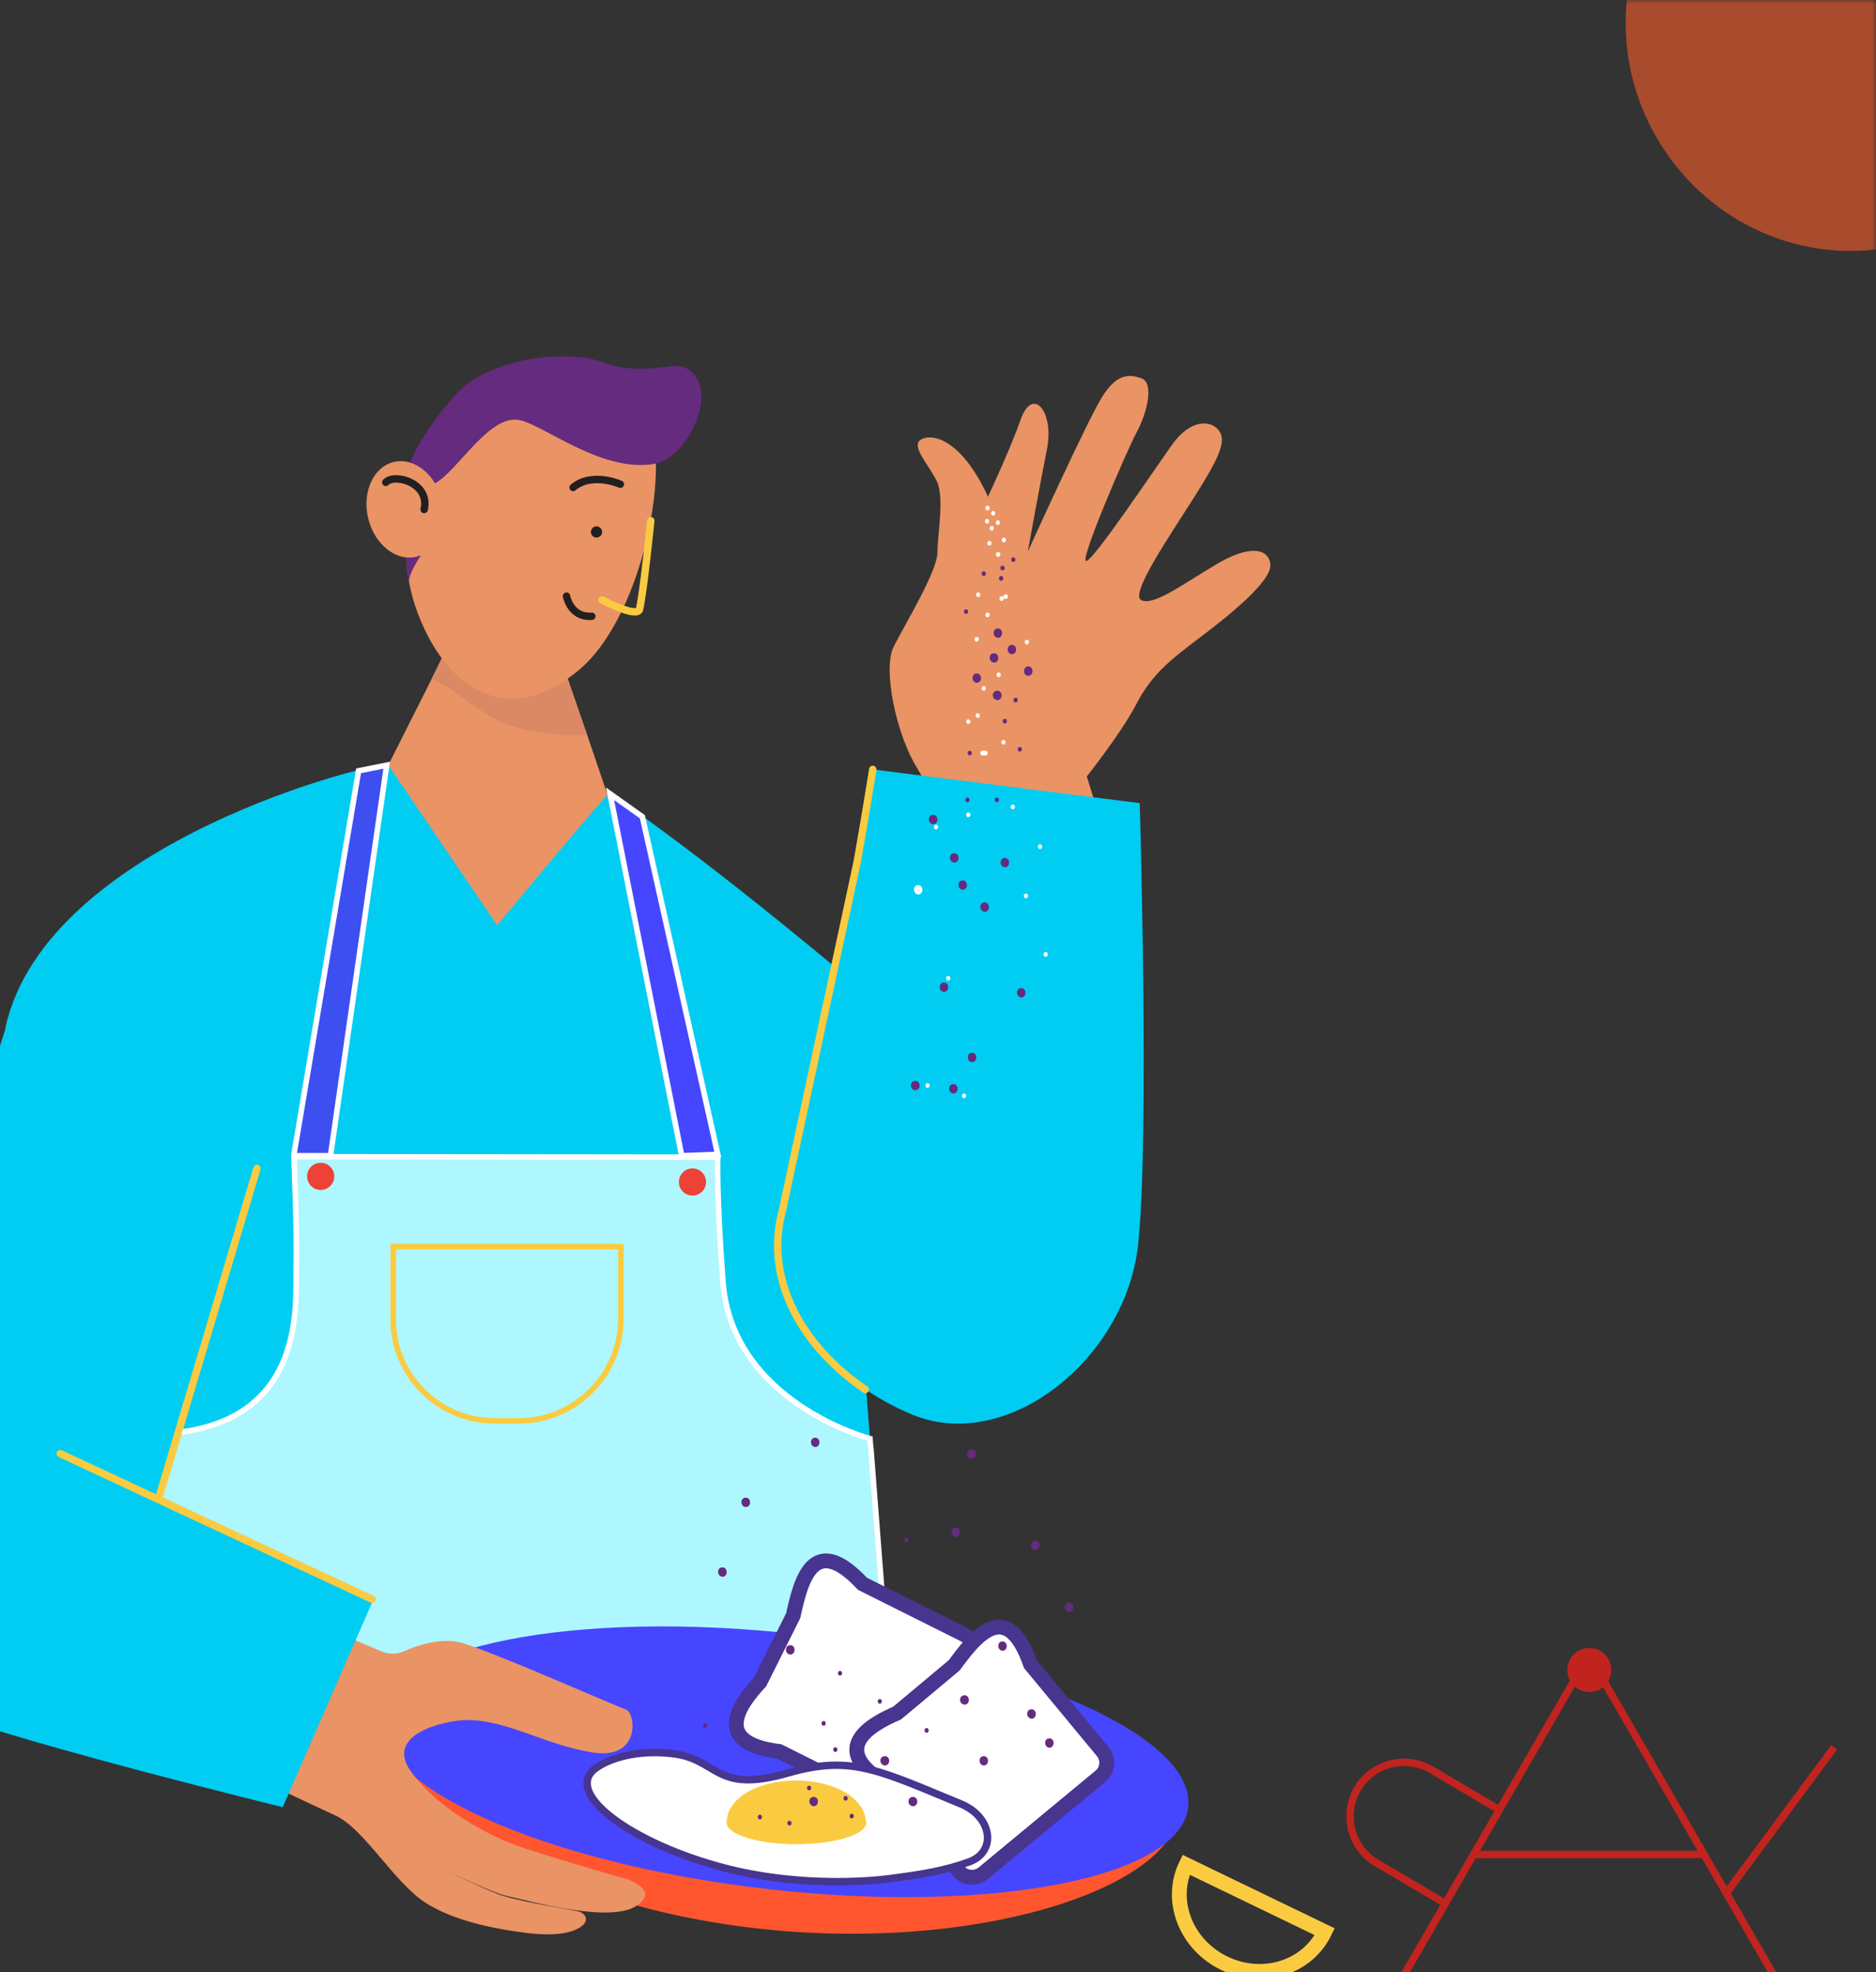 <svg width="253" height="266" viewBox="0 0 253 266" fill="none" xmlns="http://www.w3.org/2000/svg">
<rect x="0" y="0" width="253" height="266" fill="#333333" stroke="none"/>
<mask id="mask0_1_984" style="mask-type:alpha" maskUnits="userSpaceOnUse" x="-47" y="0" width="300" height="300">
<rect width="300" height="300" transform="matrix(-1 0 0 1 253 0)" fill="#C4C4C4"/>
</mask>
<g mask="url(#mask0_1_984)">
<ellipse cx="248.686" cy="3.987" rx="29.172" ry="30.116" transform="rotate(-31.929 248.686 3.987)" fill="#A94B2D"/>
<g clip-path="url(#clip0_1_984)">
<path d="M50.443 106.99L57.833 130.674L71.601 132.884L83.664 112.295L79.18 99.095L76.338 90.884L59.854 88.295L58.212 91.579L50.443 106.99Z" fill="#EA9365"/>
<path d="M58.211 91.579C61.874 93.158 64.906 96.569 68.695 97.832C70.843 98.526 74.127 99.095 76.401 99.158C78.422 99.221 78.485 99.221 79.053 99.095C79.117 99.095 79.117 99.095 79.18 99.158L76.338 90.884L59.79 88.295L58.211 91.579Z" fill="#DB8965"/>
<path d="M27.198 155.874L15.198 179.685L-5.139 220.106L-5.455 220.8C-4.508 222.442 -3.813 224.274 -3.371 226.042C-3.244 226.485 119.977 227.937 119.977 227.937L114.734 160.8C114.734 160.8 112.524 143.748 113.219 130.927C92.377 113.558 82.208 106.99 82.208 106.99C81.766 106.99 67.05 124.8 67.05 124.8L52.334 103.137C51.324 102.506 6.292 113.432 0.734 138.569" fill="#00CDF1"/>
<path d="M23.977 193.2C41.282 191.116 39.83 175.832 39.956 171.032C40.083 166.232 39.64 156 39.64 156L96.798 156.063C96.798 156.063 96.609 160.989 97.493 172.8C98.693 189.158 117.325 194.021 117.325 194.021C117.325 194.021 117.388 195.095 117.451 195.411L119.914 227.305L14.504 226.232L23.977 193.2Z" fill="#AEF7FF" stroke="white" stroke-width="0.75" stroke-miterlimit="10"/>
<path d="M0.866 138.316L-20.355 205.327C-23.576 215.432 -17.892 226.295 -7.849 229.453C2.256 232.674 13.119 226.99 16.277 216.948L37.688 149.559" fill="#00CDF1"/>
<path d="M53.408 232.674C52.272 243.032 72.987 256.8 102.166 260.084C131.345 263.369 157.808 254.842 159.008 244.484C160.145 234.126 135.893 226.295 106.966 221.432C77.977 216.569 54.545 222.316 53.408 232.674Z" fill="#FF5630"/>
<path d="M103.835 254.801C73.746 251.428 50.217 240.994 51.282 231.496C52.346 221.997 77.602 217.032 107.691 220.405C137.78 223.777 161.309 234.212 160.244 243.71C159.179 253.208 133.924 258.173 103.835 254.801Z" fill="#4646FF"/>
<path d="M41.66 218.527L51.386 222.696C52.397 223.138 53.47 223.138 54.481 222.696C56.312 221.875 59.533 220.801 62.249 221.559C66.291 222.696 81.26 229.327 84.481 230.591C85.681 231.033 86.502 237.412 79.87 236.338C73.239 235.264 68.312 231.854 62.691 231.98C60.291 232.043 51.702 233.748 55.428 238.927C59.154 244.106 66.102 247.58 69.512 248.843C72.923 250.106 84.607 253.454 84.607 253.454C84.607 253.454 89.218 254.969 85.681 257.117C81.954 259.391 70.902 256.233 68.439 255.727C66.607 255.348 60.354 252.38 60.354 252.38C60.354 252.38 66.355 255.285 67.997 255.727C71.344 256.675 75.007 257.18 77.849 257.748C78.923 257.938 79.428 258.885 78.607 259.643C77.091 260.969 73.997 261.033 71.281 260.717C66.102 260.085 61.049 258.948 57.386 256.612C53.154 253.896 49.112 246.633 45.26 244.864C41.407 243.096 31.618 238.422 31.618 238.422L41.66 218.527Z" fill="#EA9365"/>
<path d="M-7.351 231.031C3.639 235.262 38.123 243.726 38.123 243.726L50.312 215.81C50.249 215.747 46.965 213.852 36.733 209.368L7.239 195.662C-1.856 190.483 -12.214 194.526 -18.656 202.799C-25.414 211.452 -19.035 226.547 -7.351 231.031Z" fill="#00CDF1"/>
<path d="M149.663 114.694L146.568 104.715C146.568 104.715 151.242 98.842 153.263 94.926C155.347 90.947 157.747 89.052 161.852 85.957C165.958 82.863 171.452 78.379 171.326 76.168C171.137 73.957 168.547 73.389 163.937 76.168C159.263 78.947 155.663 81.663 153.958 80.968C152.252 80.273 157.558 72.568 161.158 66.884C164.758 61.2 165.389 59.305 164.315 57.978C163.305 56.715 160.589 56.4 158 60.063C155.41 63.726 147.579 75.41 146.505 75.663C145.431 75.915 151.937 60.821 153.326 58.231C154.715 55.642 155.663 51.663 153.958 51.031C152.252 50.4 150.61 50.4 148.652 53.494C146.694 56.589 138.61 74.4 138.61 74.4C138.61 74.4 140.189 65.621 141.2 60.568C142.21 55.515 139.242 51.915 137.6 56.715C135.894 61.515 132.421 68.715 132.421 68.715C132.421 68.715 129.705 79.263 126.484 81.978C123.263 84.694 120.8 92.652 123.263 97.073C125.726 101.431 130.589 109.326 130.589 109.326L149.663 114.694Z" fill="#EA9365"/>
<path d="M127.748 114.694C127.748 114.694 126.358 107.873 123.642 103.515C120.927 99.157 118.969 90.252 120.548 87.157C122.127 84.062 126.421 76.989 126.421 74.525C126.421 72.062 127.432 67.01 126.295 64.799C125.158 62.589 122.948 60.252 124.084 59.367C125.221 58.483 129.137 58.609 132.927 66.315C135.769 72.125 132.99 75.915 131.158 80.967C129.327 86.02 130.716 92.336 131.916 96.694C133.053 101.052 136.4 108.188 139.684 110.525C142.969 112.799 149.727 114.757 149.727 114.757" fill="#EA9365"/>
<path d="M153.516 167.62C155.031 152.841 153.705 108.315 153.705 108.315L117.705 103.768C117.705 103.831 115.937 114.631 115.937 114.694L105.831 161.81C102.61 174.504 110.947 185.81 123.074 190.799C135.831 196.041 151.937 183.283 153.516 167.62Z" fill="#00CDF1"/>
<path d="M59.852 59.116C53.41 68.842 53.6 77.81 57.705 85.768C61.621 93.347 69.073 97.831 77.978 90.442C86.947 83.116 91.684 59.937 85.999 52.989C80.315 46.105 66.294 49.452 59.852 59.116Z" fill="#EA9365"/>
<path d="M117.703 103.77C116.882 108.822 116.819 109.264 115.619 116.148L105.514 163.264C102.987 172.612 108.293 181.706 116.693 187.391" stroke="#FACB41" stroke-miterlimit="10" stroke-linecap="round"/>
<path d="M56.758 74.905C56.758 74.905 55.053 77.368 55.179 78.505C55.305 79.642 54.547 75.032 54.8 74.211C55.116 73.326 56.758 74.905 56.758 74.905Z" fill="#642B7E"/>
<path d="M94.401 51.979C95.475 55.2 92.254 61.958 88.085 62.59C80.696 63.727 72.675 56.716 69.58 56.59C65.348 56.4 60.99 64.737 58.022 65.432C55.054 66.127 55.433 62.842 55.433 62.842C54.611 62.148 60.359 53.369 63.58 51.348C70.275 47.242 78.359 47.684 81.454 48.885C85.243 50.4 89.412 49.453 90.485 49.39C91.559 49.264 93.517 49.327 94.401 51.979Z" fill="#642B7E"/>
<path d="M49.645 69.866C48.815 66.334 50.372 62.947 53.122 62.3C55.873 61.654 58.776 63.992 59.606 67.524C60.436 71.055 58.88 74.442 56.129 75.089C53.379 75.736 50.476 73.397 49.645 69.866Z" fill="#EA9365"/>
<path d="M52.024 65.053C53.224 63.79 58.024 65.116 57.203 68.716" stroke="#231F20" stroke-miterlimit="10" stroke-linecap="round"/>
<path d="M87.766 70.231C87.766 70.231 86.818 79.641 86.25 82.167C85.934 83.43 81.197 80.904 81.197 80.904" stroke="#FACB41" stroke-miterlimit="10" stroke-linecap="round"/>
<path d="M83.664 65.306C83.664 65.306 79.811 63.601 77.285 65.748" stroke="#231F20" stroke-miterlimit="10" stroke-linecap="round"/>
<path d="M76.402 80.4C76.402 80.4 76.907 83.306 79.812 83.116" stroke="#231F20" stroke-miterlimit="10" stroke-linecap="round"/>
<path d="M80.445 72.504C80.027 72.504 79.687 72.165 79.687 71.746C79.687 71.328 80.027 70.988 80.445 70.988C80.864 70.988 81.203 71.328 81.203 71.746C81.203 72.165 80.864 72.504 80.445 72.504Z" fill="#231F20"/>
<path d="M212.376 226.486L186.987 270.444C185.092 273.728 187.429 277.833 191.218 277.833H237.323C241.113 277.833 243.45 273.728 241.555 270.444L216.166 226.486C215.345 225.033 213.26 225.033 212.376 226.486Z" stroke="#C1231F" stroke-miterlimit="10"/>
<path d="M214.336 228.191C212.697 228.191 211.368 226.862 211.368 225.222C211.368 223.583 212.697 222.254 214.336 222.254C215.975 222.254 217.304 223.583 217.304 225.222C217.304 226.862 215.975 228.191 214.336 228.191Z" fill="#C1231F"/>
<path d="M229.492 250.105H198.671" stroke="#C1231F" stroke-miterlimit="10"/>
<path d="M202.016 243.98L193.047 238.675C189.574 236.654 185.089 237.79 183.068 241.264C181.047 244.738 182.184 249.222 185.658 251.243L194.626 256.548" stroke="#C1231F" stroke-miterlimit="10"/>
<path d="M247.367 235.643L232.651 255.537" stroke="#C1231F" stroke-miterlimit="10"/>
<path d="M178.656 260.526C176.319 265.389 170.256 267.284 165.077 264.757C159.898 262.231 157.625 256.294 159.962 251.494L178.656 260.526Z" stroke="#FACB41" stroke-width="2" stroke-miterlimit="10"/>
<path d="M121.941 241.959L131.036 223.58C131.604 222.38 131.162 220.99 129.962 220.422L116.32 213.601C109.625 206.464 107.983 213.285 106.972 217.896L102.488 226.864C99.772 229.769 95.856 235.075 105.078 236.211L118.72 243.032C119.92 243.601 121.372 243.159 121.941 241.959Z" fill="white" stroke="#47358F" stroke-width="2" stroke-miterlimit="10"/>
<path d="M132.606 252.633L148.395 239.559C149.406 238.738 149.532 237.222 148.711 236.212L138.985 224.464C135.764 215.243 131.469 220.801 128.69 224.591L120.985 231.033C117.322 232.612 111.574 235.896 119.595 240.633L129.258 252.317C130.079 253.327 131.595 253.454 132.606 252.633Z" fill="white" stroke="#47358F" stroke-width="2" stroke-miterlimit="10"/>
<path d="M106.275 239.117C114.801 236.654 118.527 238.738 129.58 243.285C133.875 245.054 134.443 249.791 130.654 251.117C127.559 252.254 124.275 252.822 119.727 253.391C116.696 253.769 108.485 254.338 99.58 252.38C86.38 249.412 75.58 242.022 80.317 238.485C82.338 237.033 86.001 236.022 90.359 236.464C97.054 237.096 96.106 242.022 106.275 239.117Z" fill="white" stroke="#47358F" stroke-miterlimit="10"/>
<path d="M107.41 248.717C102.212 248.717 97.999 247.416 97.999 245.812C97.999 244.207 102.212 242.906 107.41 242.906C112.607 242.906 116.82 244.207 116.82 245.812C116.82 247.416 112.607 248.717 107.41 248.717Z" fill="#FACB41"/>
<path d="M98 245.809C98 242.525 102.168 240.125 107.347 240.125C112.526 240.125 116.758 242.525 116.758 245.809H98Z" fill="#FACB41"/>
<path d="M91.934 155.874L96.797 155.684L86.628 110.147L82.27 107.053L91.934 155.874Z" fill="#4646FF" stroke="white" stroke-width="0.75" stroke-miterlimit="10"/>
<path d="M44.569 155.873H40.148C39.896 155.873 39.58 155.936 39.643 155.683L48.359 103.957L52.148 103.199L44.569 155.873Z" fill="#3D4FF1" stroke="white" stroke-width="0.75" stroke-miterlimit="10"/>
<path d="M93.387 161.241C92.376 161.241 91.556 160.421 91.556 159.41C91.556 158.398 92.376 157.578 93.387 157.578C94.399 157.578 95.219 158.398 95.219 159.41C95.219 160.421 94.399 161.241 93.387 161.241Z" fill="#ED4235"/>
<path d="M43.246 160.483C42.235 160.483 41.415 159.663 41.415 158.652C41.415 157.64 42.235 156.82 43.246 156.82C44.258 156.82 45.078 157.64 45.078 158.652C45.078 159.663 44.258 160.483 43.246 160.483Z" fill="#ED4235"/>
<path d="M66.674 191.622H70.021C77.537 191.622 83.727 185.432 83.727 177.916V168.127H53.032V177.916C52.969 185.432 59.158 191.622 66.674 191.622Z" stroke="#FACB41" stroke-width="0.75" stroke-miterlimit="10"/>
<path d="M50.188 215.685L8.124 196.043" stroke="#FACB41" stroke-miterlimit="10" stroke-linecap="round"/>
<path d="M21.393 202.104L34.656 157.578" stroke="#FACB41" stroke-miterlimit="10" stroke-linecap="round"/>
<path d="M136.653 75.158C137.032 75.158 137.032 75.79 136.653 75.79C136.274 75.79 136.274 75.158 136.653 75.158Z" fill="#642B7E"/>
<path d="M135.2 76.295C135.579 76.295 135.579 76.927 135.2 76.927C134.82 76.927 134.82 76.295 135.2 76.295Z" fill="#642B7E"/>
<path d="M135.012 77.684C135.392 77.684 135.392 78.316 135.012 78.316C134.633 78.316 134.633 77.684 135.012 77.684Z" fill="#642B7E"/>
<path d="M132.669 77.053C133.048 77.053 133.048 77.685 132.669 77.685C132.289 77.685 132.289 77.053 132.669 77.053Z" fill="#642B7E"/>
<path d="M130.278 82.168C130.657 82.168 130.657 82.8 130.278 82.8C129.899 82.8 129.899 82.168 130.278 82.168Z" fill="#642B7E"/>
<path d="M134.572 84.758C135.33 84.758 135.33 86.021 134.572 86.021C133.814 85.958 133.814 84.758 134.572 84.758Z" fill="#642B7E"/>
<path d="M136.463 86.969C137.221 86.969 137.221 88.232 136.463 88.232C135.705 88.169 135.705 86.969 136.463 86.969Z" fill="#642B7E"/>
<path d="M134.064 88.106C134.822 88.106 134.822 89.369 134.064 89.369C133.306 89.305 133.243 88.106 134.064 88.106Z" fill="#642B7E"/>
<path d="M131.728 90.82C132.486 90.82 132.486 92.084 131.728 92.084C130.971 92.084 130.971 90.82 131.728 90.82Z" fill="#642B7E"/>
<path d="M134.51 93.158C135.268 93.158 135.268 94.421 134.51 94.421C133.689 94.358 133.689 93.158 134.51 93.158Z" fill="#642B7E"/>
<path d="M138.674 89.875C139.432 89.875 139.432 91.138 138.674 91.138C137.916 91.138 137.916 89.875 138.674 89.875Z" fill="#642B7E"/>
<path d="M136.966 94.106C137.345 94.106 137.345 94.737 136.966 94.737C136.586 94.737 136.586 94.106 136.966 94.106Z" fill="#642B7E"/>
<path d="M135.512 96.947C135.892 96.947 135.892 97.579 135.512 97.579C135.133 97.579 135.133 96.947 135.512 96.947Z" fill="#642B7E"/>
<path d="M137.536 100.736C137.915 100.736 137.915 101.368 137.536 101.368C137.157 101.368 137.157 100.736 137.536 100.736Z" fill="#642B7E"/>
<path d="M130.778 101.242C131.157 101.242 131.157 101.874 130.778 101.874C130.399 101.874 130.399 101.242 130.778 101.242Z" fill="#642B7E"/>
<path d="M130.466 107.559C130.845 107.559 130.845 108.191 130.466 108.191C130.086 108.191 130.086 107.559 130.466 107.559Z" fill="#642B7E"/>
<path d="M134.442 107.559C134.821 107.559 134.821 108.191 134.442 108.191C134.063 108.191 134.063 107.559 134.442 107.559Z" fill="#642B7E"/>
<path d="M125.853 109.895C126.611 109.895 126.611 111.158 125.853 111.158C125.096 111.095 125.032 109.895 125.853 109.895Z" fill="#642B7E"/>
<path d="M128.697 115.074C129.455 115.074 129.455 116.337 128.697 116.337C127.939 116.274 127.876 115.074 128.697 115.074Z" fill="#642B7E"/>
<path d="M135.518 115.705C136.275 115.705 136.275 116.968 135.518 116.968C134.76 116.905 134.76 115.705 135.518 115.705Z" fill="#642B7E"/>
<path d="M129.83 118.736C130.588 118.736 130.588 119.999 129.83 119.999C129.072 119.936 129.072 118.736 129.83 118.736Z" fill="#642B7E"/>
<path d="M132.799 121.705C133.557 121.705 133.557 122.968 132.799 122.968C132.041 122.905 131.978 121.705 132.799 121.705Z" fill="#642B7E"/>
<path d="M137.728 133.262C138.486 133.262 138.486 134.525 137.728 134.525C136.971 134.462 136.971 133.262 137.728 133.262Z" fill="#642B7E"/>
<path d="M127.307 132.506C128.064 132.506 128.064 133.769 127.307 133.769C126.549 133.769 126.549 132.506 127.307 132.506Z" fill="#642B7E"/>
<path d="M131.096 141.979C131.854 141.979 131.854 143.242 131.096 143.242C130.338 143.242 130.338 141.979 131.096 141.979Z" fill="#642B7E"/>
<path d="M128.572 146.211C129.33 146.211 129.33 147.474 128.572 147.474C127.814 147.411 127.814 146.211 128.572 146.211Z" fill="#642B7E"/>
<path d="M123.455 145.77C124.213 145.77 124.213 147.033 123.455 147.033C122.634 147.033 122.634 145.77 123.455 145.77Z" fill="#642B7E"/>
<path d="M131.033 195.473C131.791 195.473 131.791 196.736 131.033 196.736C130.212 196.673 130.212 195.473 131.033 195.473Z" fill="#642B7E"/>
<path d="M109.939 193.895C110.697 193.895 110.697 195.158 109.939 195.158C109.182 195.095 109.182 193.895 109.939 193.895Z" fill="#642B7E"/>
<path d="M100.588 201.979C101.346 201.979 101.346 203.242 100.588 203.242C99.83 203.242 99.767 201.979 100.588 201.979Z" fill="#642B7E"/>
<path d="M97.432 211.389C98.189 211.389 98.189 212.652 97.432 212.652C96.674 212.589 96.611 211.389 97.432 211.389Z" fill="#642B7E"/>
<path d="M106.588 221.873C107.346 221.873 107.346 223.136 106.588 223.136C105.83 223.136 105.767 221.873 106.588 221.873Z" fill="#642B7E"/>
<path d="M139.619 207.789C140.377 207.789 140.377 209.052 139.619 209.052C138.861 208.989 138.861 207.789 139.619 207.789Z" fill="#642B7E"/>
<path d="M128.885 206.021C129.643 206.021 129.643 207.285 128.885 207.285C128.127 207.221 128.127 206.021 128.885 206.021Z" fill="#642B7E"/>
<path d="M144.166 216.127C144.924 216.127 144.924 217.39 144.166 217.39C143.408 217.327 143.345 216.127 144.166 216.127Z" fill="#642B7E"/>
<path d="M135.197 221.369C135.955 221.369 135.955 222.632 135.197 222.632C134.439 222.569 134.439 221.369 135.197 221.369Z" fill="#642B7E"/>
<path d="M139.119 230.527C139.877 230.527 139.877 231.791 139.119 231.791C138.361 231.727 138.298 230.527 139.119 230.527Z" fill="#642B7E"/>
<path d="M141.518 234.441C142.275 234.441 142.275 235.705 141.518 235.705C140.76 235.641 140.76 234.441 141.518 234.441Z" fill="#642B7E"/>
<path d="M132.674 236.842C133.432 236.842 133.432 238.105 132.674 238.105C131.916 238.042 131.916 236.842 132.674 236.842Z" fill="#642B7E"/>
<path d="M130.088 228.633C130.846 228.633 130.846 229.896 130.088 229.896C129.267 229.833 129.267 228.633 130.088 228.633Z" fill="#642B7E"/>
<path d="M123.135 242.336C123.893 242.336 123.893 243.599 123.135 243.599C122.314 243.536 122.314 242.336 123.135 242.336Z" fill="#642B7E"/>
<path d="M119.346 236.842C120.104 236.842 120.104 238.105 119.346 238.105C118.525 238.042 118.525 236.842 119.346 236.842Z" fill="#642B7E"/>
<path d="M109.744 242.336C110.502 242.336 110.502 243.599 109.744 243.599C108.986 243.536 108.923 242.336 109.744 242.336Z" fill="#642B7E"/>
<path d="M102.481 244.736C102.86 244.736 102.86 245.368 102.481 245.368C102.102 245.368 102.102 244.736 102.481 244.736Z" fill="#642B7E"/>
<path d="M106.466 245.559C106.845 245.559 106.845 246.191 106.466 246.191C106.086 246.191 106.086 245.559 106.466 245.559Z" fill="#642B7E"/>
<path d="M114.864 244.609C115.243 244.609 115.243 245.241 114.864 245.241C114.485 245.241 114.485 244.609 114.864 244.609Z" fill="#642B7E"/>
<path d="M114.044 242.211C114.423 242.211 114.423 242.843 114.044 242.843C113.664 242.843 113.664 242.211 114.044 242.211Z" fill="#642B7E"/>
<path d="M109.114 240.82C109.493 240.82 109.493 241.452 109.114 241.452C108.735 241.452 108.735 240.82 109.114 240.82Z" fill="#642B7E"/>
<path d="M112.653 235.643C113.032 235.643 113.032 236.275 112.653 236.275C112.274 236.275 112.274 235.643 112.653 235.643Z" fill="#642B7E"/>
<path d="M111.075 232.105C111.454 232.105 111.454 232.738 111.075 232.738C110.696 232.738 110.696 232.105 111.075 232.105Z" fill="#642B7E"/>
<path d="M118.653 229.137C119.032 229.137 119.032 229.769 118.653 229.769C118.274 229.769 118.274 229.137 118.653 229.137Z" fill="#642B7E"/>
<path d="M113.286 225.348C113.665 225.348 113.665 225.98 113.286 225.98C112.907 225.98 112.907 225.348 113.286 225.348Z" fill="#642B7E"/>
<path d="M124.966 233.053C125.345 233.053 125.345 233.685 124.966 233.685C124.586 233.685 124.586 233.053 124.966 233.053Z" fill="#642B7E"/>
<path d="M95.091 232.422C95.47 232.422 95.47 233.054 95.091 233.054C94.711 233.054 94.711 232.422 95.091 232.422Z" fill="#642B7E"/>
<path d="M122.255 207.348C122.634 207.348 122.634 207.98 122.255 207.98C121.875 207.98 121.875 207.348 122.255 207.348Z" fill="#642B7E"/>
<path d="M130.02 147.473C130.399 147.473 130.399 148.105 130.02 148.105C129.641 148.105 129.641 147.473 130.02 147.473Z" fill="white"/>
<path d="M125.091 146.084C125.47 146.084 125.47 146.716 125.091 146.716C124.711 146.716 124.711 146.084 125.091 146.084Z" fill="white"/>
<path d="M141.012 128.4C141.392 128.4 141.392 129.032 141.012 129.032C140.633 129.032 140.633 128.4 141.012 128.4Z" fill="white"/>
<path d="M123.83 119.367C124.588 119.367 124.588 120.63 123.83 120.63C123.072 120.567 123.072 119.367 123.83 119.367Z" fill="white"/>
<path d="M140.255 113.873C140.634 113.873 140.634 114.505 140.255 114.505C139.875 114.505 139.875 113.873 140.255 113.873Z" fill="white"/>
<path d="M138.356 120.506C138.735 120.506 138.735 121.138 138.356 121.138C137.977 121.138 137.977 120.506 138.356 120.506Z" fill="white"/>
<path d="M136.591 108.506C136.97 108.506 136.97 109.138 136.591 109.138C136.211 109.138 136.211 108.506 136.591 108.506Z" fill="white"/>
<path d="M130.591 109.578C130.97 109.578 130.97 110.21 130.591 110.21C130.211 110.21 130.211 109.578 130.591 109.578Z" fill="white"/>
<path d="M126.231 111.221C126.61 111.221 126.61 111.853 126.231 111.853C125.852 111.853 125.852 111.221 126.231 111.221Z" fill="white"/>
<path d="M134.567 70.168C134.946 70.168 134.946 70.8 134.567 70.8C134.188 70.8 134.188 70.168 134.567 70.168Z" fill="white"/>
<path d="M135.387 72.504C135.767 72.504 135.767 73.136 135.387 73.136C135.008 73.136 135.008 72.504 135.387 72.504Z" fill="white"/>
<path d="M133.434 72.947C133.814 72.947 133.814 73.579 133.434 73.579C133.055 73.579 133.055 72.947 133.434 72.947Z" fill="white"/>
<path d="M133.114 69.978C133.493 69.978 133.493 70.611 133.114 70.611C132.735 70.611 132.735 69.978 133.114 69.978Z" fill="white"/>
<path d="M133.934 68.906C134.314 68.906 134.314 69.538 133.934 69.538C133.555 69.538 133.555 68.906 133.934 68.906Z" fill="white"/>
<path d="M133.177 68.211C133.556 68.211 133.556 68.843 133.177 68.843C132.797 68.843 132.797 68.211 133.177 68.211Z" fill="white"/>
<path d="M133.747 70.926C134.126 70.926 134.126 71.558 133.747 71.558C133.368 71.558 133.368 70.926 133.747 70.926Z" fill="white"/>
<path d="M131.723 85.894C132.103 85.894 132.103 86.527 131.723 86.527C131.344 86.527 131.344 85.894 131.723 85.894Z" fill="white"/>
<path d="M135.069 80.401C135.196 80.401 135.259 80.464 135.322 80.527C135.322 80.338 135.385 80.148 135.638 80.148C136.017 80.148 136.017 80.78 135.638 80.78C135.511 80.78 135.448 80.717 135.385 80.654C135.385 80.843 135.322 81.033 135.069 81.033C134.69 81.033 134.69 80.401 135.069 80.401Z" fill="white"/>
<path d="M133.177 82.609C133.556 82.609 133.556 83.241 133.177 83.241C132.797 83.241 132.797 82.609 133.177 82.609Z" fill="white"/>
<path d="M131.919 79.894C132.298 79.894 132.298 80.527 131.919 80.527C131.539 80.527 131.539 79.894 131.919 79.894Z" fill="white"/>
<path d="M138.481 86.273C138.86 86.273 138.86 86.906 138.481 86.906C138.102 86.906 138.102 86.273 138.481 86.273Z" fill="white"/>
<path d="M134.692 90.695C135.071 90.695 135.071 91.327 134.692 91.327C134.313 91.327 134.313 90.695 134.692 90.695Z" fill="white"/>
<path d="M132.669 92.527C133.048 92.527 133.048 93.159 132.669 93.159C132.289 93.159 132.289 92.527 132.669 92.527Z" fill="white"/>
<path d="M130.591 97.012C130.97 97.012 130.97 97.644 130.591 97.644C130.211 97.644 130.211 97.012 130.591 97.012Z" fill="white"/>
<path d="M132.485 101.242H132.927C133.306 101.242 133.306 101.874 132.927 101.874H132.485C132.106 101.874 132.106 101.242 132.485 101.242Z" fill="white"/>
<path d="M135.325 99.789C135.704 99.789 135.704 100.421 135.325 100.421C134.946 100.421 134.946 99.789 135.325 99.789Z" fill="white"/>
<path d="M134.63 74.463C135.009 74.463 135.009 75.095 134.63 75.095C134.187 75.095 134.187 74.463 134.63 74.463Z" fill="white"/>
<path d="M131.856 96.189C132.235 96.189 132.235 96.822 131.856 96.822C131.477 96.758 131.477 96.189 131.856 96.189Z" fill="white"/>
<path d="M127.872 131.621C128.251 131.621 128.251 132.253 127.872 132.253C127.493 132.253 127.493 131.621 127.872 131.621Z" fill="white"/>
</g>
</g>
<defs>
<clipPath id="clip0_1_984">
<rect width="300" height="232.421" fill="white" transform="matrix(-1 0 0 1 248 48)"/>
</clipPath>
</defs>
</svg>
